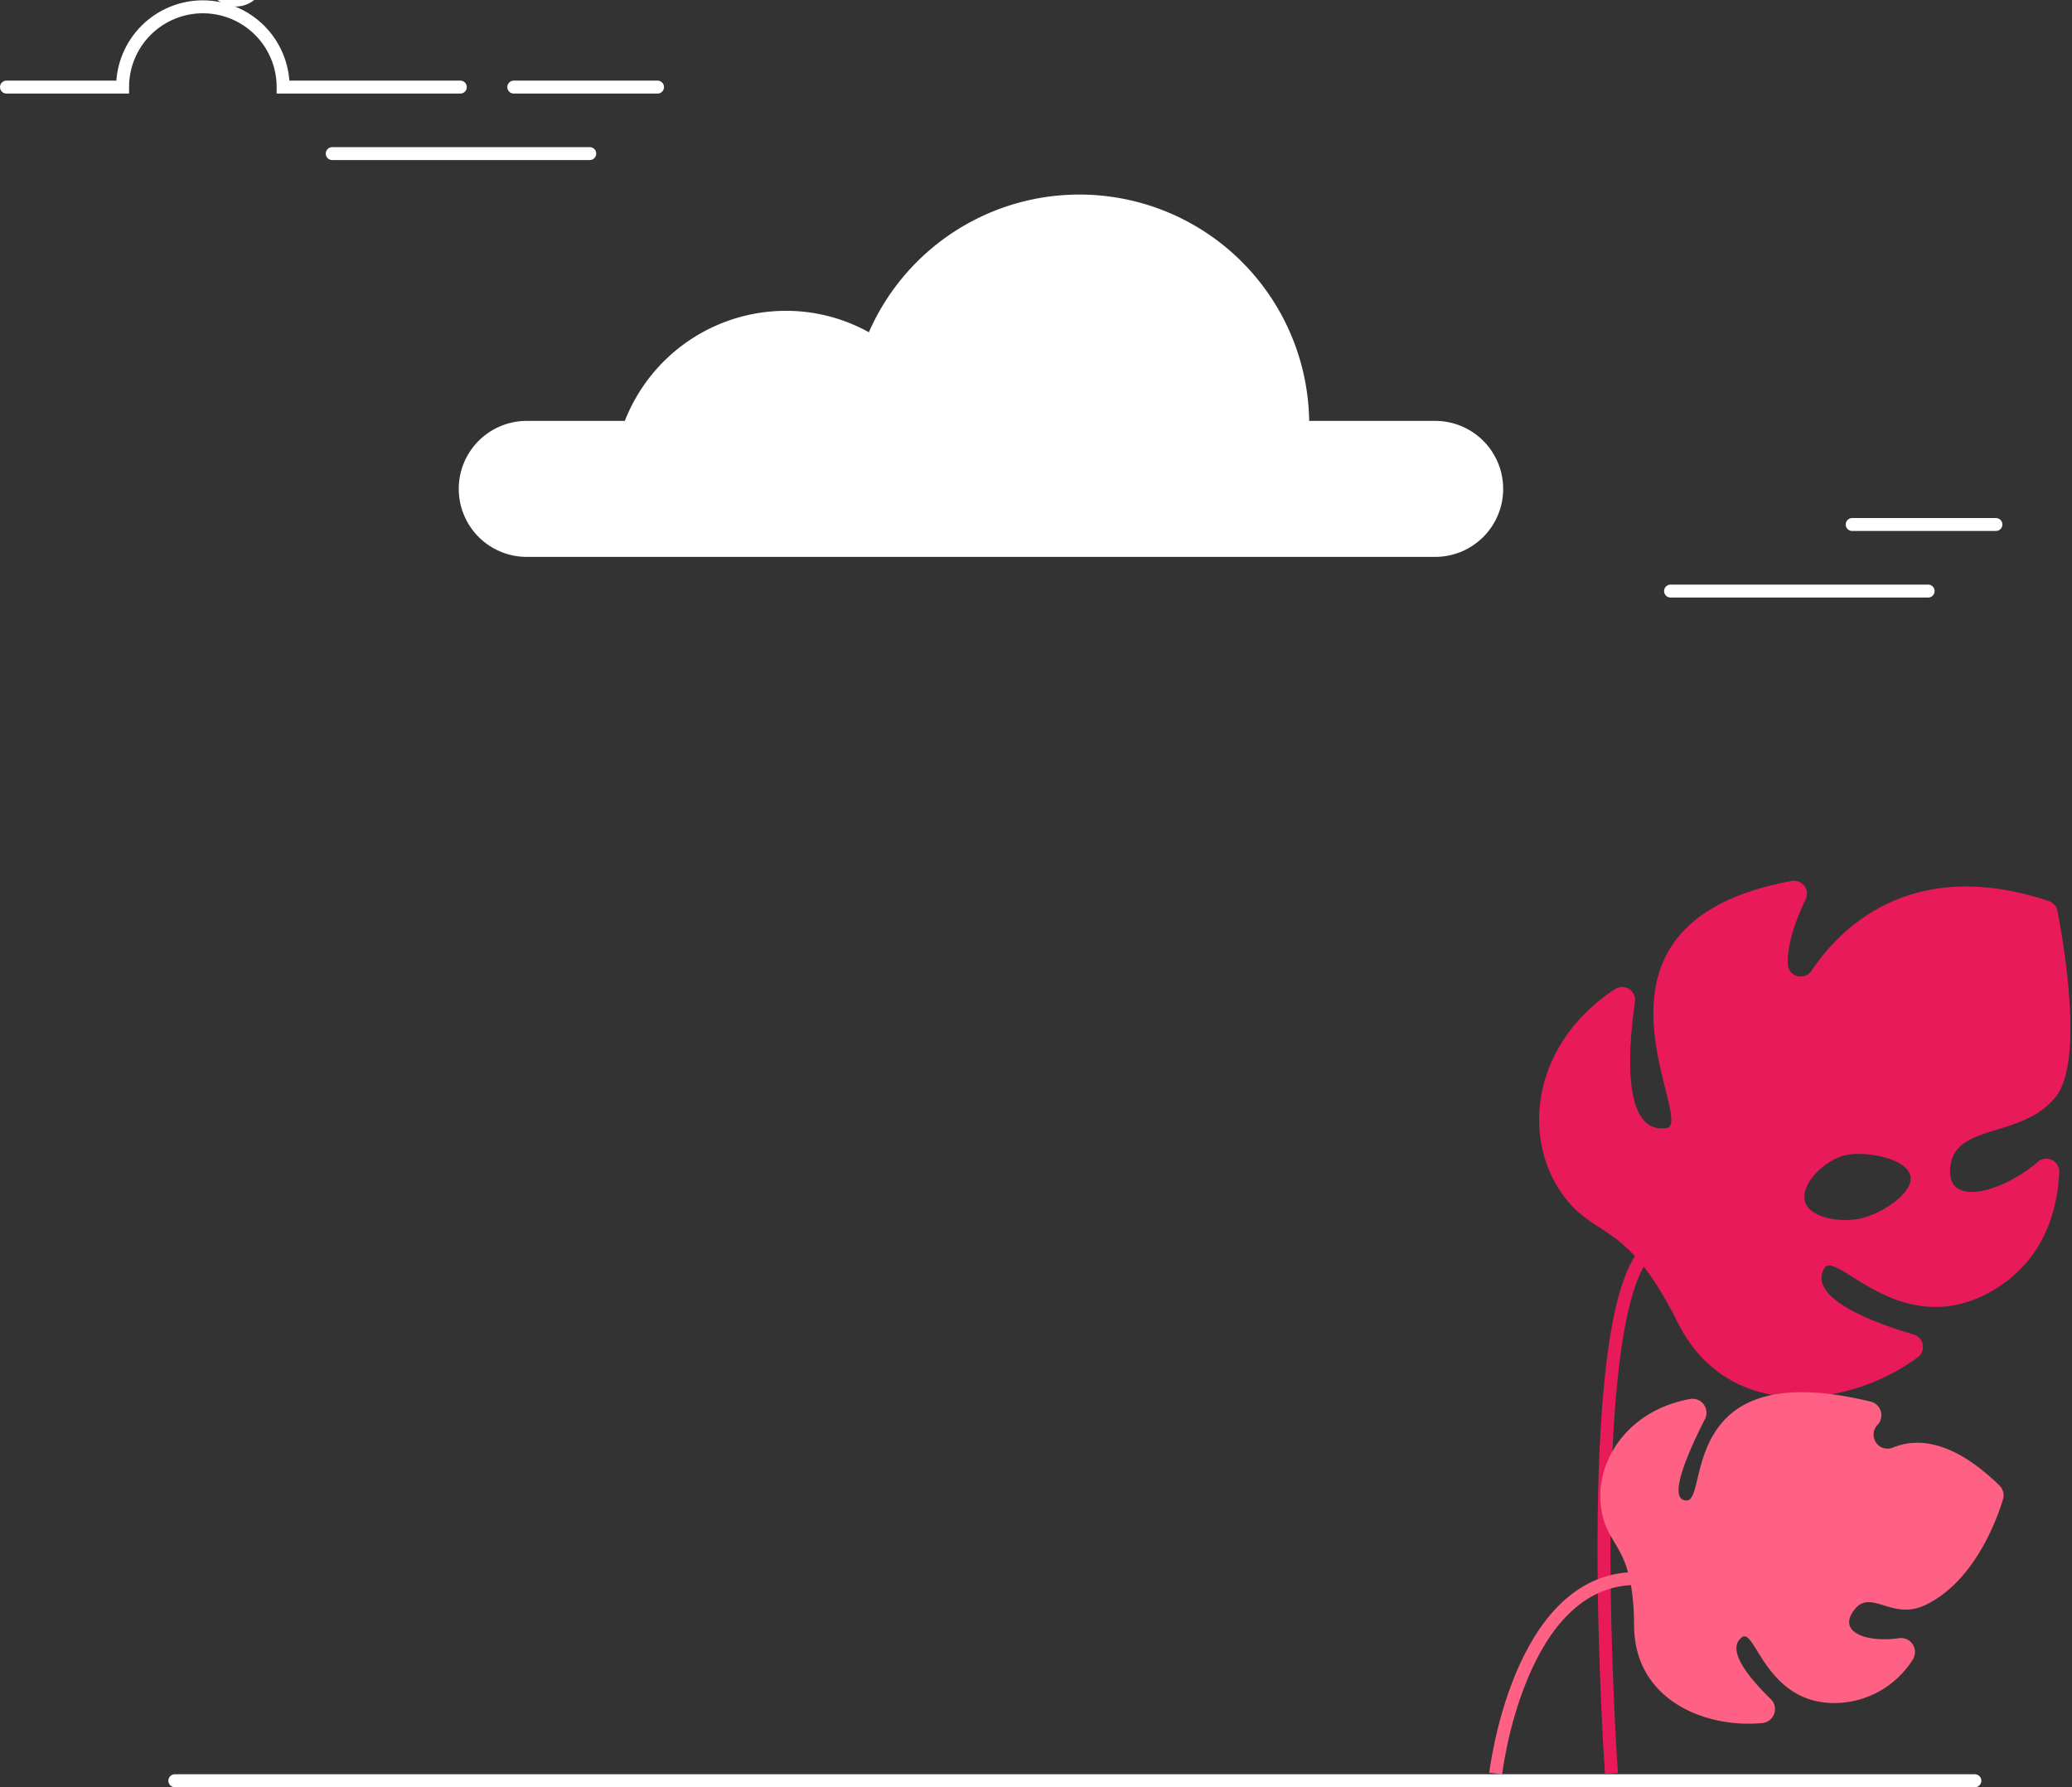 <svg xmlns="http://www.w3.org/2000/svg" xmlns:xlink="http://www.w3.org/1999/xlink" fill="none" viewBox="0 0 320 276" width="320" height="276">
  <rect x="0" y="0" width="320" height="276" fill="#333333" stroke="none"/>
  <style>
    .stroke {
      stroke: #fff;
      stroke-width: 2;
      stroke-miterlimit: 10;
      stroke-linecap: round;
    }
  </style>

  <defs>
    <path id="move-path" d="M179,111c24.19-9.24,29.8-15.84,29.42-20.44C207.18,75.43,138.73,51.78,96,84c-2.93,2.21-31.66,24.52-29,54,3.54,39.18,59.83,61.15,75.7,67.35,53.65,20.94,94.43,8.79,101.78,27.18,2.89,7.25.78,19.69-21.48,42.47" fill="none" stroke-miterlimit="10"/>
  </defs>

  <g id="clouds">
    <animate attributeName="opacity" dur="0.4s" values="0; 1" />
    <animate attributeName="opacity" dur="0.25s" begin="1.1s" values="1; 0" fill="freeze" />

    <!-- центральное облако -->
    <g id="cloud-1">
      <animateMotion values="120, 0; 0, 0" dur="0.4s" calcMode="spline" keySplines="0.24, 0.49, 0.29, 0.89" />
      <animateMotion values="0, 0; 0, -50" dur="0.2s" begin="1.1s" calcMode="spline" keySplines="0.24, 0.49, 0.29, 0.89" fill="freeze" />

      <path id="cloud-1" fill="#fff" d="M221.64 65h-19.45a35.49 35.49 0 00-68-13.69A26.34 26.34 0 00121.3 48a26.72 26.72 0 00-24.8 17H81.35a10.5 10.5 0 100 21h140.3a10.5 10.5 0 000-21"></path>
    </g>

    <!-- облако слева -->
    <g id="cloud-2" class="stroke">
      <animateMotion values="70, 0; 0, 0" dur="0.4s" calcMode="spline" keySplines="0.24, 0.49, 0.29, 0.89" />
      <animateMotion values="0, 0; 0, -25" dur="0.25s" begin="1.1s" calcMode="spline" keySplines="0.24, 0.49, 0.29, 0.89" fill="freeze" />

      <path d="M51.31 23.72H91.08"></path>
      <path d="M71.09 13.45H43.73C43.73 10.161 42.424 7.007 40.098 4.682C37.773 2.356 34.619 1.05 31.33 1.05C28.041 1.05 24.887 2.356 22.562 4.682C20.236 7.007 18.93 10.161 18.93 13.45H1"></path>
      <path d="M79.35 13.45H101.55"></path>
    </g>

    <!-- облако справа -->
    <g id="cloud-3" class="stroke">
      <animateMotion values="50, 0; 0, 0" dur="0.4s" calcMode="spline" keySplines="0.24, 0.49, 0.29, 0.89" />
      <animateMotion values="0, 0; 0, -50" dur="0.2s" begin="1.1s" calcMode="spline" keySplines="0.24, 0.49, 0.29, 0.89" fill="freeze" />

      <path d="M258 91.28H297.78"></path>
      <path d="M286.05 81H308.25"></path>
    </g>
  </g>


  <g id="plant-1">
    <g>
      <animateTransform attributeName="transform" type="translate" repeatCount="indefinite" additive="sum" fill="freeze" dur="1.5s" values="251, 195" />
      <animateTransform attributeName="transform" type="rotate"    repeatCount="indefinite" additive="sum" fill="freeze" dur="1.5s" values="0; 5; 0" />
      <animateTransform attributeName="transform" type="translate" repeatCount="indefinite" additive="sum" fill="freeze" dur="1.5s" values="-251, -195" />
      <path fill="#E81A5A" d="M249.34 152.82a2 2 0 013.15 2c-1 7-2.07 20.33 4.85 19.4 4.94-.66-16.65-31.53 19.32-38.16a2 2 0 012.4 1.8 2 2 0 01-.22 1.09c-1.32 2.74-2.83 6.61-2.73 9.9a2 2 0 003.71 1c4.1-6.15 15.1-17.86 36.59-10.7a2 2 0 011.35 1.54c.93 4.8 4.13 23.24-.29 28.72-5.09 6.31-15 4.14-16.18 10.25-1.3 6.91 7.51 4.82 13.42-.22a2 2 0 013.32 1.64c-.25 5.45-2.18 14-11.12 18.69-13.78 7.21-23.48-7-25.19-3.88-2.59 4.66 7.94 8.47 13.78 10.18a2 2 0 01.61 3.59c-10.52 7.74-29.13 10.28-37-5.41-8.3-16.59-12.93-12.49-18.19-20.38-5.71-8.57-4.33-22.54 8.38-31.05h.04zm29.36 32.47c.5 2.73 5.2 3.51 8.35 2.94 3.15-.57 8.47-3.83 8-6.56-.47-2.73-6.62-3.9-9.78-3.33-3.16.57-7.05 4.22-6.55 6.95"></path>
    </g>
    <path stroke="#E81A5A" stroke-miterlimit="10" stroke-width="2" d="M248.87 273.88s-4.91-70.27 5.54-80.72"></path>
  </g>

  <g id="bag-group" transform="translate(-144.1, -27.95) translate(-57.24, -247.13)">
    <animate attributeName="opacity" begin="0.45s" dur="0.25s" values="0; 1" />

    <animateMotion begin="0.45s" dur="1.6s" additive="sum" fill="freeze">
      <mpath xlink:href="#move-path" />
    </animateMotion>

    <animateTransform attributeName="transform" type="translate" begin="0.45s" dur="1.6s" additive="sum" fill="freeze" calcMode="linear" values="201.25, 247.13" />
    <animateTransform attributeName="transform" type="scale"     begin="0.45s" dur="1.6s" additive="sum" fill="freeze" calcMode="linear" values="0.0, 0.0; 0.25 0.25; 0.25, 0.25; 1" keyTimes="0; 0.1; 0.5; 1" />
    <animateTransform attributeName="transform" type="rotate"    begin="0.45s" dur="1.6s" additive="sum" fill="freeze" calcMode="paced"  values="30; 30; -30; 20; 18.29; -6.48; 0" keyTimes="0; 0.15; 0.47; 0.76; 0.89; 0.94; 1" />
    <animateTransform attributeName="transform" type="translate" begin="0.45s" dur="1.6s" additive="sum" fill="freeze" calcMode="linear" values="-201.25, -247.13" />

    <g id="bag">
      <path class="stroke" fill="#A67EE5" d="M237.76 275.09C238.695 275.087 239.592 274.715 240.253 274.053C240.915 273.392 241.287 272.495 241.29 271.56V266.49C241.29 265.554 240.918 264.656 240.256 263.994C239.594 263.332 238.696 262.96 237.76 262.96C236.824 262.96 235.926 263.332 235.264 263.994C234.602 264.656 234.23 265.554 234.23 266.49V271.56C234.235 272.495 234.609 273.389 235.27 274.05C235.931 274.711 236.825 275.085 237.76 275.09"/>
      <path class="stroke" fill="#A67EE5" d="M162.22 275.09C163.155 275.087 164.052 274.715 164.713 274.053C165.375 273.392 165.747 272.495 165.75 271.56V266.49C165.75 265.554 165.378 264.656 164.716 263.994C164.054 263.332 163.156 262.96 162.22 262.96C161.284 262.96 160.386 263.332 159.724 263.994C159.062 264.656 158.69 265.554 158.69 266.49V271.56C158.693 272.495 159.065 273.392 159.727 274.053C160.388 274.715 161.285 275.087 162.22 275.09"/>
      <path d="M156.79 266.5H231.29C234.298 266.492 237.18 265.294 239.307 263.167C241.434 261.04 242.632 258.158 242.64 255.15V189.07C242.632 186.062 241.434 183.18 239.307 181.053C237.18 178.926 234.298 177.728 231.29 177.72H156.79C153.782 177.728 150.9 178.926 148.773 181.053C146.646 183.18 145.448 186.062 145.44 189.07V255.15C145.448 258.158 146.646 261.04 148.773 263.167C150.9 265.294 153.782 266.492 156.79 266.5" fill="#A67EE5"/>
      <path class="stroke" d="M231.29 177.73H156.79C150.522 177.73 145.44 182.812 145.44 189.08V255.16C145.44 261.428 150.522 266.51 156.79 266.51H231.29C237.558 266.51 242.64 261.428 242.64 255.16V189.08C242.64 182.812 237.558 177.73 231.29 177.73Z"/>
      <path class="stroke" fill="#A67EE5" d="M185.13 165.36H217.53C218.611 165.363 219.648 165.793 220.412 166.558C221.177 167.322 221.607 168.359 221.61 169.44V185.44C221.61 185.756 221.485 186.058 221.261 186.281C221.038 186.505 220.736 186.63 220.42 186.63H217.72C217.404 186.63 217.102 186.505 216.879 186.281C216.655 186.058 216.53 185.756 216.53 185.44V171.07C216.53 170.733 216.396 170.41 216.158 170.172C215.92 169.934 215.597 169.8 215.26 169.8H187.4C187.063 169.8 186.74 169.934 186.502 170.172C186.264 170.41 186.13 170.733 186.13 171.07V185.45C186.13 185.766 186.005 186.068 185.781 186.291C185.558 186.515 185.256 186.64 184.94 186.64H182.24C181.924 186.64 181.622 186.515 181.399 186.291C181.175 186.068 181.05 185.766 181.05 185.45V169.45C181.055 168.368 181.488 167.332 182.254 166.567C183.021 165.803 184.058 165.373 185.14 165.37"/>
      <path class="stroke" fill="#A67EE5" d="M171.21 266.5H245.71C248.718 266.492 251.6 265.294 253.727 263.167C255.854 261.04 257.052 258.158 257.06 255.15V189.07C257.052 186.062 255.854 183.18 253.727 181.053C251.6 178.926 248.718 177.728 245.71 177.72H171.21C168.204 177.731 165.324 178.93 163.2 181.057C161.075 183.183 159.878 186.064 159.87 189.07V255.15C159.881 258.157 161.08 261.038 163.206 263.164C165.332 265.29 168.213 266.489 171.22 266.5"/>
      <path class="stroke" d="M240.1 198.64H176.84"/>
      <path class="stroke" d="M240.1 222.12H176.84"/>
      <path class="stroke" d="M240.1 245.59H176.84"/>
      <path class="stroke" fill="#A67EE5" d="M153.99 199.89H154.66V244.35H153.99C153.059 244.347 152.167 243.977 151.507 243.32C150.848 242.662 150.475 241.771 150.47 240.84V203.41C150.47 202.948 150.561 202.49 150.738 202.063C150.915 201.636 151.174 201.248 151.501 200.921C151.828 200.594 152.216 200.335 152.643 200.158C153.07 199.981 153.528 199.89 153.99 199.89"/>
    </g>
    <g id="parachute">
      <path class="stroke" d="M201.34 165.08L145.75 85.25" stroke="white"/>
      <path class="stroke" d="M201.34 165.08L182.8 85.25" stroke="white"/>
      <path class="stroke" d="M219.86 85.25L201.34 165.08" stroke="white"/>
      <path class="stroke" d="M256.92 85.25L201.34 165.08" stroke="white"/>
      <path d="M201.33 29.65C216.06 29.661 230.184 35.518 240.598 45.936C251.012 56.354 256.865 70.48 256.87 85.21C256.87 78.45 248.57 72.96 238.34 72.96C228.11 72.96 220.03 78.31 219.82 84.96C219.82 85.04 219.82 85.13 219.82 85.22C219.82 78.46 211.52 72.97 201.29 72.97C191.06 72.97 182.75 78.46 182.75 85.22C182.75 85.13 182.75 85.05 182.75 84.96C182.53 78.32 174.33 72.96 164.23 72.96C154.13 72.96 145.71 78.45 145.71 85.21C145.709 77.909 147.146 70.68 149.939 63.935C152.732 57.19 156.827 51.061 161.989 45.899C167.151 40.737 173.28 36.642 180.025 33.849C186.77 31.056 193.999 29.619 201.3 29.62L201.33 29.65ZM201.3 27.96C186.128 27.986 171.586 34.028 160.862 44.76C150.137 55.492 144.106 70.038 144.09 85.21C144.09 85.428 144.133 85.644 144.216 85.845C144.3 86.047 144.422 86.23 144.576 86.384C144.73 86.538 144.913 86.66 145.115 86.744C145.316 86.827 145.532 86.87 145.75 86.87C145.968 86.87 146.184 86.827 146.385 86.744C146.587 86.66 146.77 86.538 146.924 86.384C147.078 86.23 147.2 86.047 147.284 85.845C147.367 85.644 147.41 85.428 147.41 85.21C147.41 79.37 154.98 74.62 164.28 74.62C173.39 74.62 180.96 79.28 181.14 85V85.21C181.14 85.65 181.315 86.073 181.626 86.384C181.938 86.695 182.36 86.87 182.8 86.87C183.24 86.87 183.662 86.695 183.974 86.384C184.285 86.073 184.46 85.65 184.46 85.21C184.46 79.37 192.03 74.62 201.33 74.62C210.63 74.62 218.2 79.37 218.2 85.21C218.2 85.65 218.375 86.073 218.686 86.384C218.998 86.695 219.42 86.87 219.86 86.87C220.3 86.87 220.722 86.695 221.034 86.384C221.345 86.073 221.52 85.65 221.52 85.21V85C221.7 79.27 229.26 74.61 238.38 74.61C247.68 74.61 255.25 79.36 255.25 85.2C255.25 85.64 255.425 86.062 255.736 86.374C256.048 86.685 256.47 86.86 256.91 86.86C257.35 86.86 257.772 86.685 258.084 86.374C258.395 86.062 258.57 85.64 258.57 85.2C258.557 70.024 252.524 55.473 241.794 44.74C231.065 34.007 216.516 27.968 201.34 27.95" fill="#fff"/>
      <path d="M201.33 29.65C211.25 29.65 219.33 50.55 219.87 84.98C220.08 78.33 228.28 72.98 238.39 72.98C248.5 72.98 256.87 78.48 256.87 85.21C256.87 70.467 251.013 56.327 240.588 45.902C230.163 35.477 216.023 29.62 201.28 29.62" fill="#E81A5A"/>
      <path d="M201.32 29.65C186.583 29.65 172.449 35.503 162.026 45.922C151.603 56.341 145.745 70.473 145.74 85.21C145.74 78.45 154.04 72.96 164.26 72.96C174.48 72.96 182.56 78.31 182.78 84.96C183.3 50.53 191.39 29.64 201.31 29.64" fill="#FE6183"/>
      <path d="M201.33 29.65C191.4 29.65 183.33 50.55 182.79 84.97C182.79 85.06 182.79 85.14 182.79 85.23C182.79 78.47 191.09 72.98 201.32 72.98C211.55 72.98 219.87 78.48 219.87 85.21C219.87 85.12 219.87 85.04 219.87 84.95C219.36 50.52 211.27 29.62 201.35 29.62" fill="#F7396B"/>
    </g>
  </g>

  <g id="plant-2">
    <animateTransform attributeName="transform" type="translate" repeatCount="indefinite" additive="sum" fill="freeze" dur="2s" values="231, 273.88" />
    <animateTransform attributeName="transform"
                      type="rotate"
                      repeatCount="indefinite"
                      additive="sum"
                      fill="freeze"
                      dur="2s"
                      values="0; 10; 0; -6; 0; 3; 0"
    />
    <animateTransform attributeName="transform" type="translate" repeatCount="indefinite" additive="sum" fill="freeze" dur="2s" values="-231, -273.88" />

    <path fill="#FE6183" d="M308.79 229.4a2.14 2.14 0 01.55 2.17c-1.06 3.43-4.58 12.85-12.1 16.34-5.13 2.38-8.33-2.7-10.92.77s2.1 5 6.92 4.31a2.16 2.16 0 012.14 3.34 14.34 14.34 0 01-11.73 6.67c-10.84.27-12.55-11.58-14.57-10.19-2.72 1.89 1.27 6.55 4.39 9.57a2.17 2.17 0 01-.17 3.26c-.32.26-.72.41-1.13.45-8.76.84-19.72-3.51-19.8-15-.08-12.94-4.25-11.8-5.11-18.35-.91-6.88 3.88-14.88 13.74-16.69a2.16 2.16 0 012.31 3.11c-2.41 4.73-6 12.6-2.82 12.56 3.46 0-1.58-22.58 28.43-15.26a2.16 2.16 0 011.09 3.54l-.1.11a2.16 2.16 0 002.41 3.45c3.66-1.52 9.16-1.27 16.47 5.84"></path>
    <path stroke="#FE6183" stroke-miterlimit="10" stroke-width="2" d="M231 273.88s3.48-30.11 21.7-30.11"></path>
  </g>

  <!-- подножие -->
  <line id="foot" class="stroke" x1="27" y1="275" x2="305" y2="275">
    <animate attributeName="x2" values="27; 305" dur="0.2s" fill="freeze" />
    <animate attributeName="x1" values="27; 133" dur="0.3s" begin="0.2" fill="freeze" />
  </line>
</svg>
